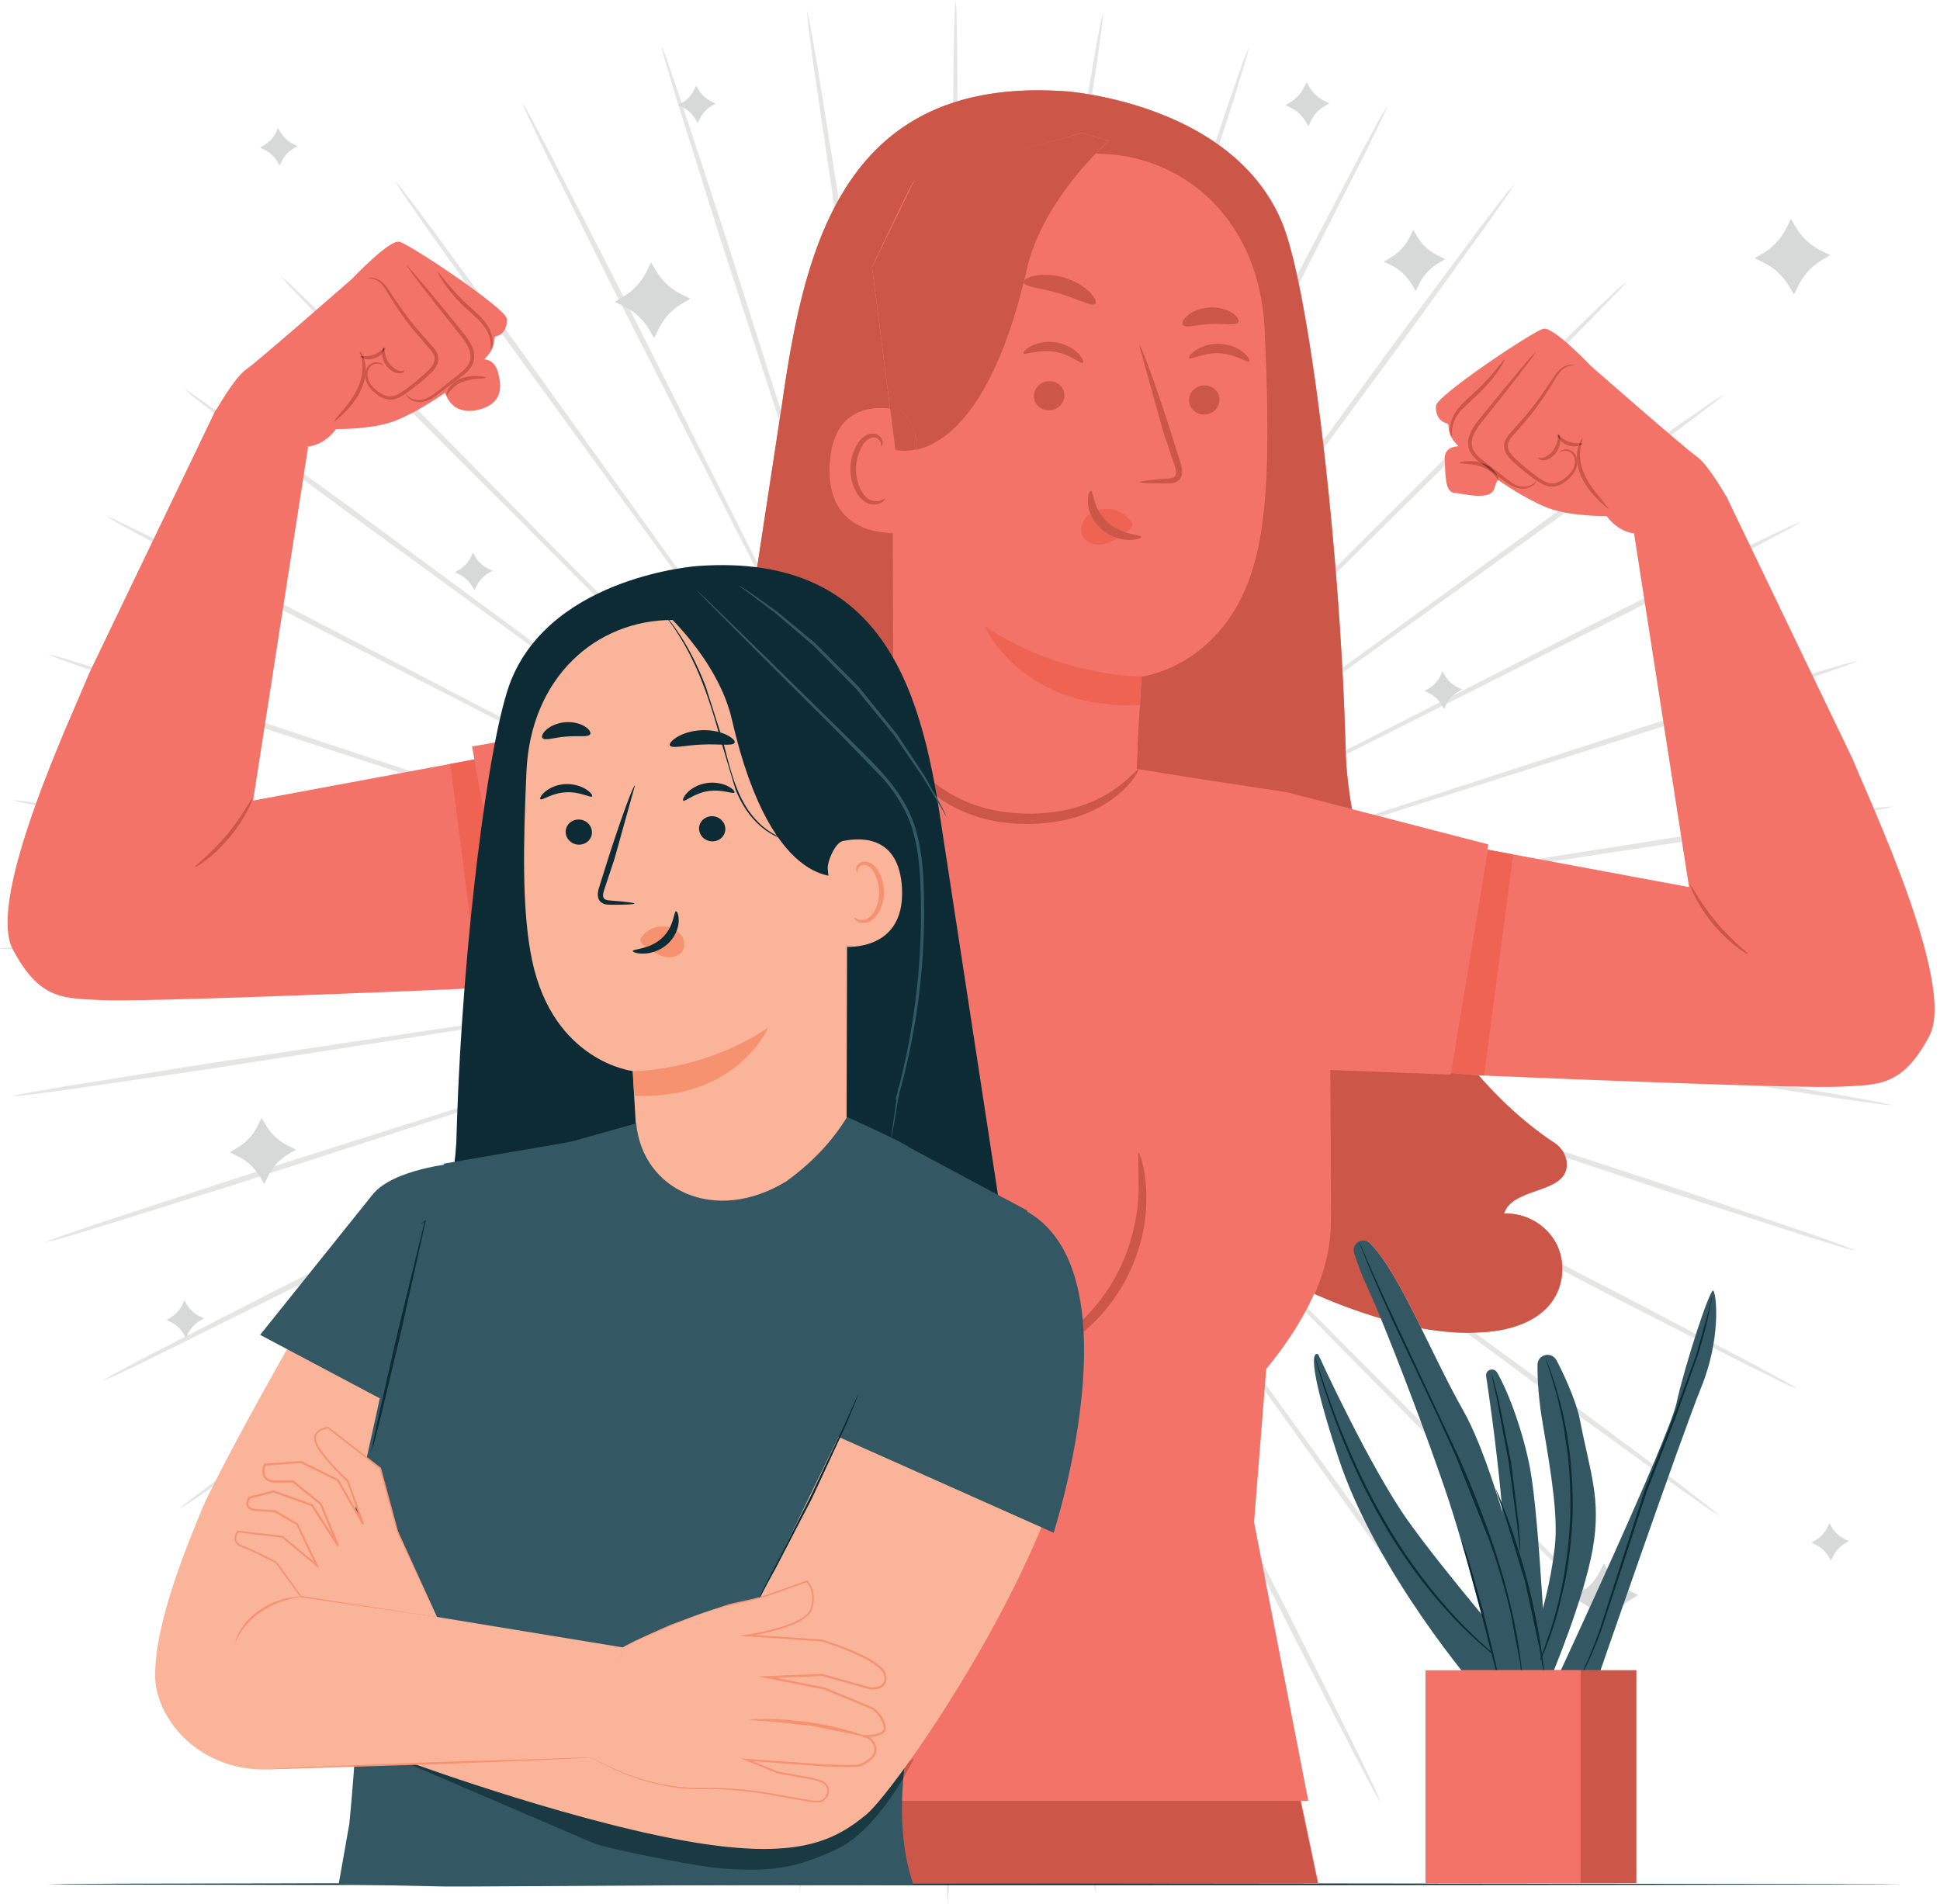 <svg xmlns="http://www.w3.org/2000/svg" width="163" height="160" fill="none" xmlns:v="https://vecta.io/nano"><style><![CDATA[.B{fill:#cc5749}.C{fill:#f37368}.D{fill:#0c2b34}.E{fill:#893730}.F{fill:#335863}.G{fill:#fab499}.H{fill:#f69270}.I{fill:#ef6352}]]></style><g fill="#e5e5e4"><path d="M102.758 80.245l-40.459-.389-12.261-.059-3.334.007-.867.012-.295.016s.1.012.295.019l.867.021 3.333.042 12.261.066 40.461.026 40.445.096 12.26.142 3.334.087 1.162.088s-.401.054-1.163.076l-3.335.053-12.261.016-40.443-.319z"/><path d="M102.476 83.812l-39.907-6.675-12.103-1.963-3.294-.509-.858-.122-.295-.029s.097.028.289.066l.853.155 3.286.561 12.102 1.972 39.966 6.31 39.939 6.376 12.089 2.046 3.28.605 1.134.269s-.405-.008-1.161-.104l-3.302-.465-12.115-1.888-39.902-6.603z"/><path d="M101.578 87.262L63.221 74.383l-11.643-3.844-3.174-1.021-.828-.256-.286-.075s.091.043.275.111l.818.288 3.157 1.071 11.64 3.853 38.475 12.523 38.437 12.585 11.616 3.926 3.143 1.115 1.077.444s-.398-.07-1.13-.285l-3.188-.979-11.667-3.771-38.364-12.806z"/><path d="M100.205 90.57L64.35 71.82l-10.893-5.629-2.973-1.508-.778-.383-.271-.12s.083.057.254.152l.762.413 2.949 1.554 10.889 5.637 36.023 18.424 35.977 18.479 10.854 5.703 2.929 1.594.995.608s-.382-.134-1.071-.461l-2.994-1.469-10.927-5.561-35.871-18.682z"/><path d="M98.316 93.572L65.834 69.447l-9.879-7.262-2.7-1.955-.708-.5-.249-.16s.074.069.227.19l.689.527 2.67 1.996 9.874 7.269L98.458 93.38l32.646 23.874 9.828 7.331 2.645 2.032.887.756s-.357-.192-.986-.622l-2.727-1.919-9.924-7.201-32.511-24.059z"/><path d="M95.965 96.302L67.629 67.419 59 58.708l-2.364-2.351-.622-.605-.221-.197s.062.08.195.222l.598.628 2.327 2.387 8.624 8.716 28.596 28.624 28.535 28.662 8.569 8.77 2.296 2.418.759.885s-.321-.245-.877-.768l-2.395-2.32-8.683-8.657-28.373-28.822z"/><path d="M93.192 98.597L69.694 65.658l-7.169-9.947-1.969-2.69-.52-.694-.187-.229s.049.088.158.25l.493.713 1.928 2.72 7.163 9.952 23.796 32.724 23.73 32.751 7.101 9.995 1.892 2.747.612.992s-.281-.292-.747-.895l-2.006-2.664-7.23-9.902-23.545-32.885z"/><path d="M90.121 100.417L72.064 64.208l-5.527-10.945-1.525-2.965-.405-.767a1.78 1.78 0 0 0-.15-.255c-.005.003.034.095.117.272l.375.782 1.478 2.988 5.518 10.949 18.389 36.041 18.319 36.059 5.45 10.983 1.438 3.009.45 1.075s-.232-.332-.598-1.001l-1.565-2.944-5.594-10.911-18.113-36.162z"/><path d="M86.843 101.751L74.707 63.153l-3.736-11.679-1.04-3.168-.28-.82-.108-.276s.019.099.072.287l.248.831.989 3.183 3.727 11.681 12.49 38.485 12.418 38.492 3.654 11.704.947 3.197.274 1.133s-.176-.364-.433-1.082l-1.083-3.154-3.808-11.655-12.197-38.562z"/><path d="M83.371 102.562L77.46 62.535l-1.851-12.121-.528-3.292-.147-.854-.063-.289s.003.101.027.295l.114.859.476 3.3 1.843 12.122 6.278 39.972 6.206 39.966 1.767 12.133.432 3.307.093 1.161s-.117-.387-.257-1.136l-.572-3.286-1.926-12.109-5.979-40z"/><path d="M79.778 102.798l.364-40.46.052-12.261-.01-3.334-.012-.867-.016-.296s-.012.1-.019.295l-.02.867-.04 3.334-.059 12.261-.001 40.461-.071 40.445-.135 12.26-.085 3.334L79.64 160s-.055-.4-.077-1.163l-.054-3.334-.024-12.261.294-40.444z"/><path d="M76.194 102.482l6.65-39.911 1.955-12.105.507-3.295.122-.858.029-.295s-.028.097-.065.289l-.155.853-.558 3.287-1.965 12.103-6.284 39.971-6.351 39.943-2.039 12.09-.602 3.28-.268 1.134s.007-.404.103-1.161l.463-3.302 1.88-12.116 6.578-39.906z"/><path d="M72.731 101.63l12.854-38.366 3.837-11.645 1.019-3.174.255-.829.075-.286s-.043.091-.11.275l-.288.818-1.069 3.157-3.846 11.643-12.499 38.483-12.56 38.444-3.918 11.619-1.112 3.144-.444 1.077s.071-.398.284-1.13l.977-3.189 3.764-11.669 12.782-38.371z"/><path d="M69.459 100.221l18.728-35.866 5.622-10.897 1.507-2.974.383-.778.119-.271s-.057.083-.151.254l-.413.763-1.552 2.95-5.63 10.892L69.67 100.33l-18.456 35.988-5.697 10.857-1.593 2.931-.607.995s.133-.382.46-1.071l1.467-2.995 5.555-10.931 18.659-35.883z"/><path d="M66.439 98.297L90.544 65.8l7.257-9.884 1.953-2.702.499-.709.161-.249s-.07.073-.19.227l-.527.689-1.995 2.671-7.263 9.879-23.808 32.716L42.778 131.1l-7.324 9.834-2.031 2.645-.755.887s.191-.356.621-.986l1.917-2.728 7.195-9.928 24.038-32.527z"/><path d="M63.751 95.95l28.865-28.353 8.705-8.634 2.35-2.365.604-.622.197-.221s-.08.062-.223.195l-.627.598-2.386 2.329-8.711 8.629L63.919 96.12l-28.644 28.553-8.764 8.575-2.417 2.297-.884.759s.244-.322.767-.877l2.319-2.397 8.652-8.688L63.751 95.95z"/><path d="M61.427 93.221l32.925-23.518 9.942-7.176 2.689-1.971.694-.52.228-.188s-.088.049-.249.158l-.713.494-2.719 1.929-9.948 7.168-32.709 23.817-32.737 23.751-9.991 7.107-2.745 1.893-.992.612s.292-.28.895-.747l2.663-2.007 9.898-7.237 32.87-23.565z"/><path d="M59.586 90.154l36.197-18.081 10.942-5.533 2.964-1.526.766-.406.255-.15s-.095.034-.272.117l-.781.376-2.988 1.48-10.945 5.525-36.03 18.411-36.047 18.341-10.98 5.457-3.008 1.44-1.075.45s.332-.232 1-.598l2.944-1.567 10.907-5.601 36.151-18.135z"/><path d="M58.257 86.837l38.591-12.16 11.676-3.743 3.167-1.042.82-.281.276-.108s-.099.019-.287.072l-.831.248-3.183.991-11.679 3.734L58.33 87.064 19.846 99.507l-11.702 3.662-3.197.948-1.132.275s.364-.177 1.082-.434l3.153-1.084 11.653-3.815 38.554-12.222z"/><path d="M57.48 83.367l40.023-5.937 12.12-1.859 3.291-.53.855-.148a1.84 1.84 0 0 0 .289-.063c-.001-.006-.101.003-.295.026l-.86.115-3.299.478-12.121 1.85-39.967 6.303-39.962 6.231-12.132 1.775-3.306.434-1.162.093s.387-.117 1.137-.258l3.285-.574 12.108-1.934 39.997-6.004z"/><path d="M57.202 79.791l40.46.339 12.261.044 3.334-.012.867-.013.295-.017s-.1-.012-.295-.019l-.867-.02-3.333-.038-12.262-.051-40.461.024c-15.792.022-30.093.018-40.445-.046l-12.26-.127-3.334-.083C.4 79.745 0 79.716 0 79.687s.4-.055 1.163-.077l3.334-.057 12.261-.032 40.444.269z"/><path d="M57.525 76.237l39.915 6.625 12.106 1.947 3.295.505.859.122.294.029s-.097-.028-.289-.065l-.853-.155-3.287-.556-12.104-1.957-39.975-6.259-39.947-6.326-12.092-2.031-3.28-.601-1.134-.267s.404.007 1.161.102l3.303.461 12.117 1.873 39.911 6.553z"/><path d="M58.345 72.736l38.374 12.83 11.648 3.829 3.175 1.017.828.255.287.075s-.091-.043-.275-.11l-.818-.287-3.158-1.068-11.645-3.839L58.27 72.964 19.817 60.429 8.197 56.518l-3.144-1.11-1.078-.444s.398.07 1.13.284l3.189.974 11.672 3.757 38.38 12.757z"/><path d="M59.799 69.466l35.878 18.705 10.9 5.615 2.975 1.505.778.382.271.119a1.83 1.83 0 0 0-.254-.151l-.763-.412-2.951-1.551-10.896-5.623L59.69 69.677 23.689 51.244l-10.861-5.69-2.931-1.59-.996-.606s.382.133 1.071.459l2.995 1.465 10.934 5.548 35.896 18.636z"/><path d="M61.689 66.45l32.513 24.084 9.888 7.25 2.703 1.951.709.499.249.16s-.074-.068-.227-.189l-.69-.526-2.672-1.993-9.883-7.257-32.73-23.787-32.677-23.833-9.838-7.318-2.646-2.029-.888-.755s.356.191.986.621l2.73 1.916 9.933 7.189L61.689 66.45z"/><path d="M63.986 63.725l28.371 28.847 8.64 8.7 2.367 2.349.622.603.222.197s-.062-.08-.196-.223l-.599-.627-2.33-2.384-8.634-8.706-28.632-28.588-28.571-28.626-8.58-8.759-2.299-2.416-.76-.883s.322.244.878.767l2.398 2.317 8.694 8.646 28.41 28.786z"/><path d="M66.731 61.445l23.539 32.91 7.182 9.938 1.973 2.688.521.693.188.228s-.049-.088-.158-.25l-.494-.712-1.931-2.718-7.175-9.943-23.838-32.694-23.771-32.721-7.113-9.987-1.895-2.744-.614-.991s.281.291.748.894l2.009 2.662 7.243 9.893 23.586 32.855z"/><path d="M69.809 59.609l18.104 36.186 5.54 10.939 1.528 2.962.406.766.15.256a1.83 1.83 0 0 0-.117-.272l-.376-.781-1.482-2.987-5.533-10.942-18.433-36.018-18.364-36.035-5.464-10.976-1.443-3.007-.45-1.075s.232.331.599 1l1.568 2.943L51.65 23.47l18.158 36.139z"/><path d="M73.15 58.245l12.185 38.583 3.75 11.673 1.043 3.167.281.82.108.275a1.77 1.77 0 0 0-.073-.286l-.248-.831-.994-3.182-3.742-11.677-12.538-38.47-12.467-38.475-3.669-11.7-.951-3.196-.275-1.132s.177.364.435 1.081l1.086 3.153 3.823 11.65L73.15 58.245z"/><path d="M76.611 57.434l5.963 40.02 1.867 12.118.532 3.292.149.854.063.289s-.003-.101-.027-.295l-.115-.859-.481-3.299-1.858-12.12-6.328-39.963-6.256-39.957-1.783-12.131-.436-3.306-.094-1.162s.117.387.259 1.137l.576 3.285 1.942 12.106 6.029 39.993z"/><path d="M80.226 57.202l-.313 40.46-.036 12.262.014 3.333.013.867.016.296s.012-.1.019-.295l.019-.868.036-3.333.043-12.262-.05-40.461.02-40.445.119-12.261.081-3.334L80.293 0s.055.401.078 1.163l.059 3.334.039 12.261-.243 40.444z"/><path d="M83.744 57.49l-6.599 39.92-1.94 12.107-.503 3.295-.121.859-.029.295s.028-.097.065-.289l.154-.853.554-3.287 1.949-12.106 6.233-39.978 6.299-39.951 2.023-12.093.599-3.28.267-1.134s-.007.404-.102 1.161l-.459 3.303-1.865 12.118-6.527 39.914z"/><path d="M87.197 58.356L74.392 96.739l-3.822 11.65-1.015 3.175-.255.829-.074.287s.043-.091.11-.275l.287-.818 1.066-3.159L74.52 96.78l12.449-38.499L99.48 19.821l3.903-11.623 1.108-3.145.443-1.078s-.07.398-.282 1.131l-.973 3.19-3.749 11.674-12.732 38.388z"/><path d="M90.513 59.775l-18.682 35.89-5.608 10.904-1.503 2.976-.382.779a1.78 1.78 0 0 0-.119.271 1.89 1.89 0 0 0 .151-.255l.412-.763 1.549-2.952 5.616-10.9 18.355-36.058 18.409-36.012 5.683-10.865 1.589-2.932.605-.996s-.133.382-.458 1.072l-1.464 2.996-5.541 10.938-18.612 35.907z"/><path d="M93.525 61.671L69.461 94.199l-7.243 9.893-1.95 2.704-.499.709-.16.249s.069-.073.189-.227l.526-.69 1.991-2.673 7.251-9.889L93.332 61.53l23.813-32.691 7.311-9.842 2.028-2.648.753-.889s-.19.357-.62.987l-1.913 2.731-7.182 9.938-23.997 32.556z"/><path d="M96.226 64.011l-28.829 28.39-8.695 8.646-2.346 2.368-.603.623-.197.221s.08-.062.222-.195l.627-.6 2.383-2.332 8.7-8.64 28.57-28.65 28.608-28.589 8.753-8.586 2.414-2.301.883-.76s-.243.322-.766.878l-2.315 2.4-8.641 8.699-28.768 28.428z"/><path d="M98.573 66.76L65.679 90.32l-9.934 7.188-2.686 1.974-.693.521-.228.188s.088-.049.25-.159l.712-.494 2.716-1.933 9.938-7.181 32.679-23.859 32.707-23.792 9.982-7.12 2.743-1.896.991-.614s-.292.28-.894.748l-2.66 2.011-9.889 7.249-32.84 23.607z"/><path d="M100.368 69.802L64.194 87.928l-10.935 5.548-2.962 1.53-.766.407-.255.15s.095-.034.272-.117l.781-.377 2.985-1.484 10.939-5.54 36.007-18.457 36.023-18.388 10.973-5.471 3.006-1.444 1.074-.451s-.331.232-.999.6l-2.942 1.57-10.9 5.615-36.127 18.182z"/><path d="M101.718 73.145l-38.575 12.21-11.671 3.758-3.166 1.046-.82.281-.275.108s.099-.019.287-.073l.83-.249 3.182-.995 11.674-3.749 38.461-12.563 38.467-12.492 11.697-3.677 3.196-.953 1.132-.276s-.364.177-1.081.435l-3.152 1.088-11.648 3.83-38.538 12.271z"/><path d="M102.585 76.608l-40.016 5.988-12.117 1.874-3.291.534-.854.149-.289.063s.101-.003.295-.027l.859-.116 3.299-.483 12.119-1.866 39.96-6.354 39.953-6.282 12.13-1.79 3.306-.439 1.162-.095s-.388.118-1.137.26l-3.284.578-12.105 1.949-39.989 6.055z"/></g><path d="M118.741 19.313l.359.597a4.1 4.1 0 0 0 1.691 1.558l.625.309-.597.359a4.1 4.1 0 0 0-1.558 1.692l-.309.625-.359-.597a4.09 4.09 0 0 0-1.692-1.558l-.624-.309.597-.359a4.1 4.1 0 0 0 1.558-1.692l.309-.625zm-.719 70.06l.221.365c.246.41.605.741 1.034.953l.383.189-.366.22a2.5 2.5 0 0 0-.953 1.035l-.189.382-.219-.365a2.51 2.51 0 0 0-1.035-.953l-.383-.189.365-.22a2.5 2.5 0 0 0 .953-1.035l.189-.382zM153.708 128l.22.365c.247.41.606.741 1.035.953l.382.189-.365.22c-.41.247-.741.606-.953 1.035l-.189.382-.22-.365a2.5 2.5 0 0 0-1.035-.953l-.382-.189.365-.22c.41-.247.741-.606.953-1.035l.189-.382zM15.496 109.283l.22.365a2.5 2.5 0 0 0 1.035.953l.382.189-.365.22c-.41.247-.741.606-.953 1.035l-.189.382-.22-.366a2.51 2.51 0 0 0-1.035-.953l-.382-.189.365-.219c.41-.247.741-.606.953-1.035l.189-.382zM58.493 7.193l.22.365a2.5 2.5 0 0 0 1.035.953l.382.189-.365.22a2.5 2.5 0 0 0-.953 1.034l-.189.382-.22-.365c-.247-.41-.606-.741-1.035-.953l-.382-.189.365-.22c.41-.247.741-.606.953-1.035l.189-.382zm-35.129 3.576l.22.366c.247.41.606.741 1.035.953l.382.189-.366.22a2.5 2.5 0 0 0-.953 1.035l-.189.382-.22-.366c-.247-.41-.606-.741-1.035-.953l-.382-.189.365-.22c.41-.247.741-.606.953-1.035l.189-.382zm16.372 35.686l.22.365c.247.41.606.741 1.035.953l.382.189-.365.22a2.5 2.5 0 0 0-.953 1.035l-.189.382-.22-.366a2.51 2.51 0 0 0-1.035-.953l-.382-.189.365-.22a2.5 2.5 0 0 0 .953-1.035l.189-.382zm81.466 9.975l.219.365a2.5 2.5 0 0 0 1.036.953l.382.189-.366.22a2.51 2.51 0 0 0-.953 1.035l-.189.382-.22-.365c-.246-.41-.605-.741-1.034-.953l-.383-.189.366-.22a2.51 2.51 0 0 0 .953-1.035l.189-.382zm-3.18 72.444l.221.366c.246.41.605.741 1.034.953l.383.189-.366.219a2.51 2.51 0 0 0-.953 1.035l-.189.383-.219-.366a2.51 2.51 0 0 0-1.035-.953l-.383-.189.365-.22c.411-.246.741-.606.953-1.034l.189-.383zM54.702 22.055l.443.737a5.05 5.05 0 0 0 2.087 1.922l.771.382-.737.443c-.828.498-1.495 1.223-1.922 2.087l-.382.771-.443-.737a5.05 5.05 0 0 0-2.087-1.922l-.771-.381.737-.444c.827-.498 1.495-1.222 1.922-2.087l.382-.771zm95.771-3.656l.444.737c.497.827 1.221 1.495 2.087 1.922l.771.381-.737.444a5.04 5.04 0 0 0-1.922 2.087l-.382.771-.443-.737a5.04 5.04 0 0 0-2.088-1.922l-.771-.382.738-.444a5.04 5.04 0 0 0 1.921-2.087l.382-.771zM109.776 6.915l.258.428c.289.48.709.868 1.212 1.116l.447.221-.427.258a2.92 2.92 0 0 0-1.116 1.212l-.222.448-.257-.428a2.93 2.93 0 0 0-1.212-1.116l-.448-.222.428-.257a2.93 2.93 0 0 0 1.116-1.212l.221-.448zm-87.8 87.028l.388.645a4.42 4.42 0 0 0 1.828 1.683l.675.334-.645.388a4.42 4.42 0 0 0-1.683 1.828l-.334.675-.388-.645a4.42 4.42 0 0 0-1.828-1.683l-.675-.334.645-.388a4.42 4.42 0 0 0 1.683-1.828l.334-.675zm112.78 37.435l.388.645c.436.724 1.07 1.309 1.828 1.683l.675.334-.645.388a4.42 4.42 0 0 0-1.684 1.828l-.334.675-.388-.645c-.435-.724-1.07-1.308-1.828-1.683l-.675-.334.645-.388c.725-.436 1.309-1.071 1.684-1.828l.334-.675z" fill="#d7d9d9"/><path d="M159.865 158.331c0 .049-34.9.089-77.942.089-43.056 0-77.949-.04-77.949-.089s34.893-.09 77.949-.09l77.942.09z" class="D"/><path d="M107.719 143.793l-.411-.621-49.902-1.701-6.381 16.836 59.734-.071-3.04-14.443z" class="C"/><path d="M76.68 158.272c-.78-2.279-.98-4.756-.93-6.945h33.506l1.453 6.905-34.029.04z" class="B"/><path d="M131.644 97.793c-.022-.732-.464-1.38-1.075-1.784-9.55-6.321-16.747-20.33-17.473-32.19l-.063-2.051v-.009c-.552-16.957-3.05-37.524-5.291-43.006C103.601 8.628 89.577 7.677 89.577 7.677c-18.617-1.332-21.941 12.973-23.82 26.002l-5.671 37.047 3.422 1.324c4.031 11.945 13.109 21.606 24.907 26.049 3.432 1.293 6.337 1.811 7.701.7 5.42 5.494 12.205 9.646 19.59 11.893 3.007.915 6.158 1.526 9.288 1.233 2.031-.19 4.174-.861 5.385-2.503a4.78 4.78 0 0 0 .354-4.986 4.78 4.78 0 0 0-4.357-2.449c.705-2.288 5.347-1.615 5.268-4.193z" class="C"/><path d="M123.366 111.998c-1.309 0-2.617-.14-3.912-.376-1.493-3.014-2.952-5.791-4.332-7.162-.162-.161-.355-.232-.543-.232-.491 0-.953.478-.777 1.05.246.803.619 1.84 1.171 3.011l1.081 2.51-.361-.108c-1.786-.543-3.536-1.198-5.241-1.956 1.623-3.686 1.294-5.98 1.383-6.602l-.064-12.22 10.108.392.023-.136 2.339.208c1.938 2.219 4.061 4.14 6.316 5.632.61.404 1.052 1.052 1.075 1.784v.067c-.003 2.499-4.57 1.857-5.269 4.125l.227-.006a4.79 4.79 0 0 1 4.13 2.455c.362.671.54 1.431.54 2.193l-.002.133c-.026.95-.327 1.894-.891 2.66-1.212 1.642-3.355 2.313-5.386 2.503l-1.615.074zm-9.776-43.986l-5.493-1.421c-.326.003-6.716-1.019-6.716-1.019l-5.741-.906-.131-.02.103-2.708.162-2.668.001-.024.127-2.228.008-.146v-.01s7.709-.886 9.793-10.782c1.037-4.921.841-11.691.55-18.355-.403-9.214-6.79-14.783-14.194-14.783h-.018l-.019-.019c.674-.699 1.123-1.091 1.123-1.091l-2.237-.673-14.137 4.092c-.234.176-3.508 7.191-3.508 7.191l1.521 11.913c-.248-.029-.51-.046-.778-.046-1.874 0-4.053.853-4.272 4.712-.281 4.944 3.296 5.756 5.276 5.756h.029l.044 16.538v.124l-.147-.021c-.117-.201-.189-.311-.226-.311-.035.01-.036.106 0 .279-3.152-.452-9.049-1.254-12.956-1.509l3.99-26.197C67.542 21.217 70.659 7.59 87.215 7.59c.754 0 1.539.028 2.35.087 0 0 14.024.951 18.164 11.077 2.241 5.482 4.739 26.048 5.291 43.006v.009l.063 2.051a36.81 36.81 0 0 0 .507 4.193z" class="B"/><path d="M92.017 12.913l-1.165-1.11-12.587 5.073c-1.821.101-3.262 1.578-3.318 3.401l.111 41.01c-.016 2.781.541 5.189 2.22 7.406l1.768 2.334c4.031 5.321 12.322 4.883 15.512-.98.223-.41.378-.769.445-1.061.068-.365.167-.606.187-.917.375-3.3.396-6.16.396-6.16l.299-5.075s7.709-.886 9.794-10.782c1.036-4.921.84-11.691.549-18.355-.403-9.222-6.8-14.793-14.212-14.783z" class="C"/><path d="M88.125 34.479c-.703 0-1.266-.544-1.255-1.22s.591-1.227 1.297-1.229h.005c.705 0 1.267.545 1.257 1.22s-.591 1.226-1.299 1.229h-.005zm13.035.357c-.703 0-1.265-.544-1.256-1.219s.592-1.227 1.297-1.23h.006c.704 0 1.267.545 1.257 1.22s-.592 1.226-1.298 1.229h-.006zm3.73-4.449c-.279 0-1.163-.634-2.411-.694l-.248-.008c-.546 0-1.031.109-1.414.217s-.668.217-.81.217c-.042 0-.071-.009-.088-.03-.07-.078.107-.372.562-.67.416-.275 1.092-.529 1.87-.529l.191.005c.858.048 1.563.4 1.962.744.406.346.535.655.453.726-.016.015-.038.022-.067.022zm-13.953.113c-.261 0-1.083-.748-2.343-.939-.24-.04-.472-.055-.693-.055-.418 0-.793.057-1.098.114l-.675.114c-.062 0-.103-.012-.122-.04-.061-.085.143-.359.629-.608a3.42 3.42 0 0 1 1.543-.354c.181 0 .369.014.56.044.848.136 1.513.558 1.875.941.368.386.465.707.377.768-.014.011-.031.015-.052.015zm6.842 10.122c-1.251 0-2.014-.037-2.015-.111s.86-.184 2.256-.291c.353-.019.689-.072.761-.309.096-.25-.032-.636-.182-1.054l-.905-2.729-1.984-7.118c.175 0 1.31 3.089 2.552 6.942l.86 2.742c.113.406.319.871.113 1.389-.108.258-.375.435-.604.485-.229.058-.426.051-.601.053l-.252.001z" class="B"/><path d="M95.771 59.265l.001-.024-.001.024zm.129-2.252l.008-.146-.008.146z" fill="#9f4339"/><path d="M94.905 59.275c-9.331 0-12.168-6.66-12.168-6.66 6.174 4.145 12.609 4.233 13.144 4.233h.036v.01l-.008.146-.127 2.228-.001.024c-.298.013-.59.019-.875.019z" class="I"/><path d="M94.995 43.796c-.462-.679-1.312-1.082-2.177-1.033-.6.035-1.219.292-1.606.761s-.498 1.155-.191 1.635c.345.541 1.115.7 1.781.547s1.253-.558 1.812-.962c.154-.112.312-.229.413-.388s.131-.371.024-.512l-.056-.048z" class="C"/><path d="M92.313 45.762c-.522 0-1.03-.191-1.293-.602-.121-.19-.177-.411-.177-.639 0-.349.134-.713.368-.996.11-.133.237-.248.378-.346a3.37 3.37 0 0 0 .854 1.245 3.71 3.71 0 0 0 1.45.811c-.343.209-.704.383-1.091.473-.16.037-.325.056-.489.056zm2.283-1.005c-.496-.158-1.067-.416-1.573-.883a3.63 3.63 0 0 1-.771-1.012c.185-.055.376-.088.566-.099l.143-.004c.815 0 1.597.395 2.034 1.037l.057.048a.35.35 0 0 1 .068.216.57.57 0 0 1-.091.296c-.101.159-.259.276-.413.388l-.018.013z" class="I"/><path d="M91.835 25.591c-.468 0-1.52-.549-2.828-.924-1.557-.481-2.943-.551-3.01-.944-.001-.011-.002-.023 0-.034l.012-.048c.067-.169.398-.359.936-.47.248-.052.54-.082.861-.082a5.68 5.68 0 0 1 1.6.236c.936.279 1.695.767 2.144 1.217s.615.838.492.98c-.044.048-.114.07-.207.07zm7.961 1.838c-.192 0-.334-.034-.41-.128-.11-.151.017-.475.415-.804.391-.327 1.066-.623 1.85-.661l.169-.004c.715 0 1.346.216 1.737.484.427.289.585.6.49.76-.092.142-.325.177-.649.177-.161 0-.345-.009-.546-.017l-.648-.017-.485.015c-.792.025-1.488.196-1.923.196z" class="B"/><g class="C"><path d="M75.241 37.815s7.051 2.194 11.04-15.207c1.365-5.95 6.88-10.769 6.88-10.769l-2.237-.673-14.137 4.092c-.234.176-3.508 7.191-3.508 7.191l1.962 15.365z"/><path d="M76.947 37.145c.035-.743-.735-2.537-1.464-2.689-1.944-.403-5.483-.423-5.765 4.551-.386 6.799 6.52 5.783 6.543 5.589l.686-7.451z"/></g><g class="B"><path d="M73.449 42.402c-.135 0-.282-.02-.435-.07-.967-.34-1.596-1.662-1.561-3.034.02-.696.218-1.349.518-1.872.271-.522.77-.977 1.297-.984l.052-.001a.88.88 0 0 1 .593.212.76.76 0 0 1 .244.441c.036.265-.079.391-.109.391-.04-.015.011-.149-.07-.344a.6.6 0 0 0-.56-.375.71.71 0 0 0-.12.011c-.365.044-.707.373-.942.858a3.92 3.92 0 0 0-.428 1.677c-.036 1.227.504 2.402 1.207 2.706a1.2 1.2 0 0 0 .487.103c.158 0 .296-.031.399-.071.184-.072.279-.16.318-.16.034.017-.011.167-.231.323a1.18 1.18 0 0 1-.658.188zm3.493-4.597l.036-.638c.035-.743-.735-2.537-1.464-2.688l-.715-.116-1.521-11.913 3.508-7.191c.234-.175 14.137-4.092 14.137-4.092l2.237.673s-5.516 4.818-6.88 10.769l-.25 1.048-.012.048c-2.764 11.126-6.81 13.626-9.077 14.101z"/><path d="M76.006 37.876c-.489 0-.775-.089-.775-.089l-.441-3.452.715.115c.728.151 1.499 1.946 1.464 2.688l-.036.638c-.357.075-.669.099-.926.099z"/></g><path d="M91.664 41.25c.224-.002.152 1.492 1.378 2.617s2.825 1.04 2.826 1.249c.016.095-.369.273-1.042.257a3.73 3.73 0 0 1-2.363-.958c-.748-.69-1.04-1.574-1.06-2.19-.025-.627.16-.989.261-.976z" class="C"/><path d="M94.908 45.374c-.027 0-.054 0-.082-.001-.267-.005-.582-.049-.913-.147a3.71 3.71 0 0 1-1.45-.811 3.37 3.37 0 0 1-.854-1.245c-.134-.341-.198-.67-.207-.945l-.002-.112c-.001-.547.162-.864.258-.864h.006c.224 0 .153 1.493 1.378 2.617s2.825 1.04 2.826 1.249c.002.098-.35.258-.96.258z" class="B"/><g class="C"><path d="M145.04 41.686l10.633 22.127c1.336 3.326 8.72 18.909 6.437 23.232s-4.311 4.098-7.493 4.271-23.881-.679-29.247-.902c-6.829-.285-14.339-2.223-14.339-2.223l3.522-18.733 27.362 5.089-4.623-29.729 7.748-3.133z"/><path d="M145.111 41.834s-1.578-2.799-2.554-3.471-8.908-7.626-8.908-7.626-3.111-3.294-3.965-3.112-8.969 5.613-9.03 6.467.366 1.342.854 1.464-.244.671 1.037 1.952c0 0-1.22-.061-1.159 1.098s0 2.746.793 2.807 3.295.793 3.417-.549l.244-.549s2.135 1.525 4.088 2.318 5.063.732 5.063.732.855 1.281 2.319 1.464 7.801-2.996 7.801-2.996z"/></g><g class="B"><path d="M135.143 42.742c-.056 0-.346-.233-.764-.638-.436-.431-1.034-1.069-1.462-1.937a4.24 4.24 0 0 1-.404-1.389l-.012-.126a3.15 3.15 0 0 1 .051-.896l.077-.294a.99.99 0 0 0 .213-.079c-.028.118-.053.254-.069.407-.072.585.03 1.424.428 2.239s.95 1.458 1.341 1.923l.609.788zm-2.268-5.492c-.04-.004-.096-.004-.164-.005.116-.271.238-.407.264-.407.034.017-.032.159-.1.412zm-3.234 1.437a.53.53 0 0 1-.337-.105c-.072-.065-.081-.12-.066-.132.033-.004.061.007.1.017a.59.59 0 0 0 .152.022.59.59 0 0 0 .161-.024c.239-.06.571-.268.815-.582a2.09 2.09 0 0 0 .404-.945l.022-.205a1.07 1.07 0 0 0 .086.137c.032.044.071.089.115.135a1.78 1.78 0 0 1-.379 1.071c-.298.378-.701.592-1.033.609l-.04.001zm1.394-2.056l-.126-.097c.006-.031.015-.049.028-.053.026-.001.065.051.098.149z"/><path d="M130.407 40.894c-.305 0-.603-.102-.868-.244l-.38-.232c.007-.024.007-.038.004-.038h0c-.009-.001-.017.007-.028.022-.382-.251-.744-.536-1.122-.835l-.745-.643c-.244-.224-.505-.463-.696-.781-.199-.308-.273-.748-.118-1.098.142-.348.385-.599.602-.833l1.209-1.378c.744-.902 1.356-1.761 1.844-2.5l.68-.998c.228-.283.489-.481.726-.582a1.3 1.3 0 0 1 .512-.115c.176 0 .273.048.265.053 0 .008-.017.008-.048.008h-.029c-.114 0-.347.007-.646.164-.212.112-.438.303-.641.581s-.395.629-.631 1.009a25.46 25.46 0 0 1-1.806 2.564l-1.209 1.405c-.215.233-.43.468-.536.737-.112.267-.066.559.096.823s.396.49.637.712l.729.635c.49.395.984.785 1.468 1.066.244.135.499.222.748.223h.006c.247 0 .487-.083.7-.199.428-.245.791-.582 1.002-.939s.241-.762.126-1.067c-.109-.313-.365-.484-.593-.524a.99.99 0 0 0-.172-.016c-.167 0-.289.048-.373.096s-.128.096-.14.096c-.01-.006.019-.076.128-.161.09-.072.252-.143.462-.143a.96.96 0 0 1 .115.007c.261.023.593.218.737.58.041.095.071.2.086.311l.012.126a1.52 1.52 0 0 1-.194.805c-.231.415-.598.773-1.068 1.058-.238.137-.521.244-.832.248h-.019z"/></g><path d="M132.49 38.752v-.126.126z" class="E"/><path d="M132.276 37.509c-.176 0-.375-.029-.575-.102a1.68 1.68 0 0 1-.618-.394l-.001-.056a1.21 1.21 0 0 0-.057-.318c.162.133.42.347.783.473.35.133.677.138.887.14-.028.065-.056.137-.081.217-.105.027-.216.041-.338.041zm.55-.12l.033-.133c.042.005.067.013.073.03s-.029.062-.106.103zm-1.944-.649c-.063-.119-.073-.203-.048-.217.027-.003.045.004.066.018-.008.043-.011.111-.018.199z" class="B"/><path d="M132.649 37.453l.082-.217.164.005-.033.133a.97.97 0 0 1-.213.079zm-1.547-.461a1.12 1.12 0 0 1-.114-.135 1.16 1.16 0 0 1-.087-.137l.018-.199c.032.02.074.054.125.097.026.078.049.185.057.318l.001.056z" class="E"/><path d="M127.928 41.063c-.015 0-.03 0-.046 0-.327-.009-.68-.132-1.023-.33-.362-.223-.729-.495-1.117-.793-.022-.045-.048-.093-.079-.142-.191-.319-.593-.682-1.13-.875l-.195-.062c-.303-.24-.611-.517-.819-.914-.3-.556-.164-1.258.13-1.782.289-.542.679-.978 1.021-1.407l1.007-1.237 1.72-2.083 1.18-1.388.464-.483c.019.014-.113.213-.368.56l-1.103 1.45-1.667 2.126-.993 1.248c-.342.436-.719.865-.983 1.362-.268.489-.369 1.048-.132 1.497.227.451.664.769 1.058 1.084l2.12 1.649c.315.198.633.322.919.345l.131.006c.234 0 .438-.052.594-.126.295-.139.412-.324.462-.389l.024.016c-.023.085-.122.299-.429.482a1.49 1.49 0 0 1-.746.188z" class="B"/><path d="M129.177 40.414l-.025-.016c.012-.015.02-.023.025-.023l.004.001c.003 0 .002.014-.004.038z" class="E"/><path d="M121.996 36.684c-.036 0-.274-.465-.081-1.208.095-.372.306-.792.624-1.182s.722-.757 1.139-1.13c1.646-1.452 2.637-2.963 2.745-2.963.039.023-.166.435-.594 1.043s-1.092 1.4-1.941 2.154l-1.126 1.081c-.311.356-.519.726-.634 1.061-.236.676-.076 1.134-.13 1.142z" class="B"/><path d="M125.841 40.39c-.008 0-.017-.005-.027-.015l.018-.04.03.021c-.003.02-.009.032-.016.033z" fill="#a8abab"/><path d="M125.872 40.355c-.053-.05-.141-.22-.318-.422-.214-.251-.583-.539-1.058-.71-.965-.325-1.862-.217-1.861-.328-.003-.041.209-.105.567-.136l.311-.013c.263 0 .572.028.895.119l.337.262 1.067.818c.091.186.114.33.107.392l-.029-.021-.018.04z" class="B"/><path d="M125.788 39.945l-1.068-.818-.336-.262.195.062c.537.192.939.556 1.13.875.031.05.057.097.079.142z" class="E"/><path d="M146.858 80.179c-.065 0-.427-.208-.942-.602-.553-.421-1.269-1.071-1.952-1.886s-1.193-1.637-1.51-2.255-.457-1.027-.421-1.043c.109-.001.846 1.523 2.173 3.096 1.332 1.607 2.72 2.609 2.662 2.687z" class="B"/><path d="M124.702 90.396h0 0zm2.444-18.59l-2.12-.394h0l2.12.395" fill="#c3c5c5"/><path d="M124.696 90.395h0l-2.776-.235 3.1-18.749 2.12.394-2.444 18.59z" class="I"/><g class="C"><path d="M18.14 34.414L7.508 56.541c-1.337 3.327-8.72 18.909-6.437 23.232s4.311 4.098 7.493 4.272 23.881-.679 29.247-.903c6.83-.284 14.339-2.223 14.339-2.223l-3.522-18.733-27.363 5.089 4.624-29.729-7.748-3.133z"/><path d="M18.121 34.522s1.578-2.799 2.554-3.47 8.908-7.627 8.908-7.627 3.111-3.294 3.966-3.111 8.969 5.613 9.03 6.467-.366 1.342-.854 1.464.244.671-1.037 1.953c0 0 .86-.023 1.159 1.098.287 1.075.342 2.167-.793 2.807-.861.485-2.919.973-3.638-1.047l-.023-.051s-2.135 1.525-4.088 2.318-5.064.732-5.064.732-.854 1.281-2.319 1.464-7.801-2.997-7.801-2.997z"/></g><g class="B"><path d="M28.066 35.43c-.04-.034.205-.327.602-.79.391-.464.94-1.106 1.341-1.923s.5-1.654.428-2.238a3.56 3.56 0 0 0-.069-.407.96.96 0 0 0 .212.079 2.88 2.88 0 0 1 .077.294 3.14 3.14 0 0 1 .051.897l-.012.124a4.19 4.19 0 0 1-.405 1.389c-.428.868-1.025 1.506-1.462 1.937-.418.406-.708.638-.764.638zm2.269-5.491c-.069-.254-.134-.396-.103-.412.029-.001.151.136.267.407l-.164.005zm3.227 1.436a.5.5 0 0 1-.04-.001c-.332-.018-.735-.232-1.033-.609a1.78 1.78 0 0 1-.379-1.071 1.23 1.23 0 0 0 .115-.135 1.31 1.31 0 0 0 .087-.137l.022.205a2.07 2.07 0 0 0 .404.945c.243.314.575.522.814.582a.59.59 0 0 0 .161.023c.062 0 .112-.011.152-.022s.067-.022.085-.022c.03.016.021.071-.051.136-.066.058-.19.105-.336.105zm-1.394-2.056c.033-.098.072-.15.094-.15s.026.022.032.053a1.45 1.45 0 0 0-.125.097z"/><path d="M32.793 33.582a1.74 1.74 0 0 1-.852-.249c-.47-.285-.837-.643-1.068-1.058-.145-.259-.206-.544-.194-.806l.012-.124c.015-.111.044-.216.087-.312a.92.92 0 0 1 .736-.58.97.97 0 0 1 .115-.007c.21 0 .371.07.462.143.109.085.138.154.132.159-.016.002-.06-.046-.144-.093s-.206-.096-.373-.096a.96.96 0 0 0-.172.016c-.228.041-.483.211-.593.524-.114.305-.089.708.127 1.067.21.357.573.694 1.001.939.214.117.454.199.7.199h.006c.249-.001.504-.088.748-.222.485-.281.978-.671 1.468-1.066l.73-.634c.241-.222.478-.446.638-.712s.208-.556.096-.823c-.106-.269-.321-.505-.536-.737l-1.209-1.405c-.739-.922-1.339-1.803-1.806-2.564l-.631-1.009c-.204-.278-.43-.47-.642-.581-.299-.157-.532-.164-.646-.164h-.028c-.032 0-.049-.001-.048-.008-.009-.005.088-.053.265-.053a1.3 1.3 0 0 1 .511.115c.238.102.498.3.726.582s.436.632.68.999c.487.739 1.1 1.598 1.843 2.5l1.21 1.378c.216.234.46.484.602.833.155.35.081.79-.118 1.098-.192.319-.453.557-.696.781l-.745.642-1.122.835c-.011-.015-.019-.023-.025-.023l-.004.001c-.002 0-.002.014.005.038l-.38.232c-.265.141-.563.244-.867.244z"/></g><path d="M30.679 31.478v-.124.124z" class="E"/><path d="M30.937 30.197a1.33 1.33 0 0 1-.325-.037l-.094-.22c.21-.002.537-.007.887-.14.364-.126.621-.34.783-.473-.026.078-.049.185-.057.318l-.001.057c-.146.15-.358.299-.617.394-.2.073-.4.102-.576.102zm-.549-.119c-.077-.041-.114-.082-.106-.103s.031-.025.072-.03l.033.133zm1.944-.649l-.018-.199c.021-.013.038-.021.052-.021.039.018.029.101-.034.22z" class="B"/><path d="M30.606 30.14a.96.96 0 0 1-.212-.079l-.033-.133c.04-.005.096-.005.164-.005l.081.217zm1.503-.46l.001-.057a1.22 1.22 0 0 1 .057-.318l.125-.097c.008.043.011.112.018.199-.022.042-.051.088-.087.137a1.23 1.23 0 0 1-.115.135z" class="E"/><path d="M35.271 33.791c-.303 0-.56-.08-.745-.188-.308-.183-.406-.396-.429-.482l.024-.016c.05.064.168.249.462.389.156.074.361.126.594.126l.131-.005c.285-.023.604-.147.918-.345.62-.412 1.318-1.031 2.12-1.649.394-.315.831-.633 1.058-1.084.237-.448.136-1.007-.131-1.496-.264-.496-.641-.925-.984-1.362l-.993-1.249-1.666-2.125-1.103-1.451-.371-.559c.029-.001.193.171.466.482l1.18 1.388 1.72 2.083 1.007 1.237c.342.43.732.866 1.022 1.407.293.523.43 1.225.129 1.782-.286.546-.763.866-1.155 1.175L36.34 33.46c-.343.198-.696.321-1.022.33l-.047.001z" class="B"/><path d="M34.102 33.102c-.007-.024-.007-.038-.005-.038h0c.009-.001.017.008.029.022l-.024.016z" class="E"/><path d="M41.235 29.372c-.056-.01.103-.467-.133-1.143-.114-.335-.323-.705-.633-1.061s-.706-.705-1.127-1.081c-.849-.754-1.513-1.548-1.94-2.154s-.633-1.02-.599-1.042c.114-.001 1.104 1.51 2.75 2.962.417.372.825.736 1.14 1.13s.529.81.623 1.181c.194.743-.045 1.208-.081 1.208zm-3.699 3.845c-.041-.009-.033-.248.165-.569.191-.318.593-.682 1.13-.874.393-.141.774-.181 1.09-.181l.312.013c.357.031.57.095.567.136 0 .111-.896.003-1.861.328a2.57 2.57 0 0 0-1.058.711c-.211.242-.297.437-.344.437zm-21.152 39.65c-.069-.082 1.32-1.083 2.653-2.691 1.326-1.574 2.064-3.097 2.168-3.097.04.017-.099.425-.416 1.044a12.67 12.67 0 0 1-1.51 2.255c-.683.816-1.4 1.465-1.952 1.886-.515.394-.878.602-.942.602z" class="B"/><path d="M41.658 82.836l1.717-.219.008.041-1.724.178zm-3.826-18.641l2.009-.374-2.009.374z" fill="#c3c5c5"/><path d="M40.251 82.982l-2.419-18.787 2.009-.374 3.534 18.796-1.717.219-1.407.146z" class="I"/><path d="M56.559 130.348s-4.446-30.213-4.436-34.586c.004-1.727-.919-13.072-.919-13.072l-7.663.689-3.882-20.648s15.227-2.732 19.321-2.948c4.079-.215 17.867 1.895 17.867 1.895l24.502 3.867 6.715 1.019 16.978 4.393-3.195 19.321-10.109-.392.064 12.219c-.132.925.66 5.546-5.413 12.939l-1.021 12.87 4.555 23.414H53.666l2.893-20.981z" class="C"/><path d="M95.667 64.639l-.014-.002zm-20.704-3.248l-.226-.033c-.036-.172-.035-.269-.005-.278.043-.001.114.11.231.311z" class="E"/><path d="M86.767 69.242l-1.3-.013-1.337-.136c-1.801-.263-3.464-.894-4.794-1.748a11.44 11.44 0 0 1-3.041-2.837c-.703-.95-1.125-1.818-1.361-2.43-.117-.306-.189-.55-.225-.721l.226.032.312.539c.324.548.811 1.331 1.543 2.188s1.713 1.777 2.979 2.53c1.261.757 2.803 1.317 4.49 1.565.753.111 1.501.162 2.228.162.901 0 1.769-.078 2.573-.213 1.46-.245 2.715-.736 3.69-1.282a10.88 10.88 0 0 0 2.146-1.565l.73-.677.014.002c.053.03-.082.381-.486.906s-1.079 1.222-2.078 1.873c-.993.652-2.316 1.243-3.862 1.549l-1.193.187-1.254.088zm-.62 45.231c-.043 0-.067-.007-.071-.02-.053-.135 1.091-.589 2.685-1.697 1.588-1.092 3.597-2.947 5-5.53s1.863-5.278 1.913-7.205l-.039-3.176c.107-.001.568 1.171.67 3.172a14.31 14.31 0 0 1-.277 3.537 14.92 14.92 0 0 1-4.112 7.574 14.29 14.29 0 0 1-2.815 2.159c-1.527.884-2.666 1.186-2.954 1.186z" class="B"/><path d="M22.334 125.333c.019-.632.4-1.191.928-1.54 8.242-5.455 14.453-17.545 15.079-27.78l.054-1.77v-.007c.477-14.634 2.632-32.383 4.566-37.114 3.573-8.738 15.676-9.559 15.676-9.559 16.066-1.149 18.935 11.195 20.557 22.439l4.894 31.972-2.953 1.142c-3.479 10.309-11.313 18.646-21.495 22.481-2.962 1.115-5.47 1.562-6.646.603-4.677 4.741-10.532 8.325-16.906 10.264-2.595.789-5.314 1.316-8.015 1.064-1.753-.164-3.602-.743-4.648-2.161-.901-1.221-1.024-2.967-.305-4.302s2.245-2.194 3.76-2.114c-.609-1.975-4.615-1.394-4.547-3.618z" class="D"/><path d="M56.497 52.102l1.005-.958 10.862 4.378c1.572.087 2.815 1.362 2.863 2.935l-.096 35.391c.014 2.4-.467 4.478-1.916 6.391l-1.525 2.014c-3.478 4.592-10.634 4.215-13.387-.845-.192-.354-.326-.664-.384-.916-.058-.315-.144-.523-.161-.791-.323-2.847-.342-5.317-.342-5.317l-.258-4.38s-6.653-.764-8.452-9.304c-.894-4.247-.726-10.09-.474-15.841.348-7.958 5.868-12.766 12.265-12.758z" class="G"/><path d="M58.735 69.643c.009.584.51 1.058 1.12 1.06s1.097-.468 1.088-1.052-.51-1.059-1.119-1.061-1.098.469-1.09 1.053zm-11.207.278c.009.584.51 1.058 1.12 1.06s1.096-.468 1.088-1.052-.51-1.059-1.119-1.061-1.098.469-1.089 1.053zm-2.126-2.761c.144.137.95-.523 2.138-.58 1.186-.073 2.088.494 2.21.342.06-.067-.093-.32-.486-.578-.387-.256-1.039-.492-1.778-.452s-1.349.345-1.693.642c-.351.298-.462.565-.392.626zm12.008.121c.158.122.892-.619 2.068-.796 1.172-.195 2.128.277 2.233.113.052-.074-.124-.31-.543-.525-.412-.216-1.084-.383-1.815-.267s-1.306.482-1.618.812-.401.61-.325.663zm-4.108 8.651c.002-.067-.742-.158-1.947-.251-.305-.016-.595-.062-.657-.267-.083-.216.028-.549.157-.909l.781-2.355 1.712-6.143c-.135-.043-1.121 2.64-2.202 5.991l-.743 2.367c-.098.351-.275.752-.098 1.198.093.223.324.376.521.419.197.05.368.044.519.046 1.207.004 1.955-.028 1.956-.096z" class="D"/><path d="M53.171 90.006s5.81.083 11.375-3.653c0 0-2.6 6.104-11.256 5.731l-.118-2.078zm.743-11.262c.399-.586 1.132-.934 1.879-.891.518.029 1.052.252 1.386.656s.429.997.165 1.411c-.298.467-.963.605-1.538.472s-1.081-.481-1.564-.83c-.133-.096-.27-.197-.357-.334s-.113-.32-.021-.442" class="H"/><path d="M56.799 76.578c-.194-.002-.131 1.288-1.189 2.259s-2.437.898-2.439 1.078c-.014.082.319.235.9.222.57-.009 1.392-.233 2.039-.827s.898-1.359.915-1.89c.022-.541-.138-.854-.226-.842zm-.514-13.935c.165.302 1.316-.03 2.72-.075 1.405-.073 2.579.16 2.718-.155.061-.15-.179-.421-.676-.661s-1.25-.425-2.092-.391-1.58.284-2.051.566-.692.572-.618.716zm-10.708-.623c.222.259 1.027-.062 2.01-.124.981-.097 1.827.09 2.004-.202.077-.141-.068-.404-.445-.642-.371-.236-.982-.415-1.658-.36s-1.248.329-1.577.623c-.334.295-.434.579-.335.705zM71.02 73.585s-6.084 1.894-9.527-13.123c-1.177-5.135-5.937-9.293-5.937-9.293l1.931-.581 12.2 3.532c.202.151 3.027 6.205 3.027 6.205l-1.693 13.26z" class="D"/><path d="M69.545 72.997c-.031-.641.635-2.189 1.263-2.32 1.677-.348 4.731-.365 4.975 3.927.333 5.867-5.626 4.991-5.646 4.823l-.591-6.43z" class="G"/><path d="M71.774 77.111c.025-.02.106.066.283.135s.466.104.765-.028c.607-.262 1.073-1.276 1.041-2.335-.015-.535-.156-1.037-.369-1.448-.204-.419-.498-.703-.814-.74a.52.52 0 0 0-.587.314c-.069.169-.025.284-.056.295-.015.016-.132-.091-.098-.336.017-.118.078-.26.21-.381s.338-.192.557-.181c.454.006.885.399 1.119.849.259.451.43 1.015.447 1.615.03 1.185-.513 2.325-1.347 2.618-.406.131-.758.026-.944-.102-.19-.134-.228-.264-.208-.276z" class="H"/><path d="M66.882 70.679c.002-.019-.324-.02-.879-.177s-1.328-.516-2.09-1.213c-.378-.348-.751-.775-1.09-1.277a9.79 9.79 0 0 1-.886-1.715c-.52-1.264-.853-2.737-1.264-4.267l-1.35-4.26c-.484-1.287-1.021-2.408-1.529-3.315a17.7 17.7 0 0 0-1.344-2.062l-.421-.52-.157-.173c-.004.003.041.07.132.193l.396.537c.337.471.801 1.17 1.296 2.079s1.016 2.028 1.491 3.312c.481 1.282.922 2.723 1.334 4.25l1.281 4.281a9.8 9.8 0 0 0 .912 1.733 7.26 7.26 0 0 0 1.124 1.286c.784.699 1.582 1.051 2.147 1.189s.895.118.895.118z" class="D"/><path d="M74.877 95.745c.007.001.028-.095.063-.283l.148-.834.528-3.186-.142-.02-.096.693.006-.022-.123.263.147.054a56.53 56.53 0 0 0 1.882-9.445c.219-1.907.344-3.958.358-6.11-.021-2.144-.005-4.422-.58-6.698-.237-.94-.598-1.842-1.067-2.663s-1.029-1.569-1.623-2.259c-1.193-1.379-2.479-2.564-3.653-3.741l-6.299-6.197-4.263-4.161-1.169-1.122-.309-.287-.112-.091c-.003.003.028.041.092.111l.29.306 1.133 1.158 4.203 4.222 6.259 6.238 3.626 3.736c1.174 1.357 2.185 2.962 2.63 4.819.564 2.225.554 4.494.579 6.63-.01 2.142-.126 4.185-.335 6.085a59.12 59.12 0 0 1-1.797 9.428l.147.054.119-.265.005-.011.001-.011.086-.694-.142-.02-.461 3.196-.112.84-.025.289zm4.63-27.151c.008-.004-.028-.089-.103-.248l-.342-.689-1.382-2.468-2.321-3.497-3.234-3.995-3.63-3.642-3.23-2.68-2.307-1.637-.648-.413-.236-.129c-.005.007.066.068.206.174l.619.454 2.25 1.7 3.18 2.712 3.597 3.638 3.235 3.962 2.359 3.45 1.452 2.418.386.664.151.223z" class="F"/><path d="M71.691 115.894c.016.01.159-.2.403-.585l1.052-1.619c.899-1.359 2.195-3.202 3.782-5.113 1.594-1.904 3.199-3.491 4.502-4.461 1.29-.99 2.231-1.377 2.207-1.428-.007-.017-.24.079-.659.268-.215.086-.451.237-.734.4-.288.156-.592.369-.926.608-1.348.942-2.991 2.525-4.595 4.441-1.596 1.923-2.874 3.792-3.736 5.182l-.982 1.669-.313.638z" class="D"/><path d="M76.601 145.038l9.726-43.304-9.924-5.307c-.206-.296-5.232-2.563-5.232-2.563-1.229 2.018-2.924 3.84-5.149 5.437-6.017 3.634-12.052.667-12.567-4.9l-5.506 1.547-10.636 1.835s-8.662 22.571-7.515 31.403-.452 24.111-.452 24.111l-.893 5.05 9.04.186h1.486l20.162-.112 17.596-.074c-2.064-5.964-.135-13.309-.135-13.309z" class="F"/><path d="M22.466 148.691c-3.485.129-6.84-1.616-8.531-4.666-.54-.974-.901-2.065-.901-3.24 0-4.703 2.928-11.451 3.9-13.879 1.402-3.501 14.758-27.74 16.363-27.395s2.479.469 2.479.469l-7.603 34.497 24.186 3.968-2.654 9.242-27.24 1.005z" class="G"/><path d="M21.857 112.174l12.292 6.522 4.061-20.938s-5.208.467-6.925 2.653l-9.428 11.763z" class="F"/><path d="M36.723 135.892l-3.31-7.19-1.447-5.317-4.399-3.412s-1.461.169-1.008 1.302 2.662 3.172 2.662 3.172l1.303 3.635-2.118-3.691-3.093-1.53-3.059.227s-.567 1.359.849 1.416h1.529l2.322 1.869 1.451 3.512-2.187-3.399-3.229-1.147-2.04.524s-.566.906.453 1.02l1.699.113 1.869 1.086 1.643 3.446-2.889-2.379-3.739-.447s-.623.9.34 1.24 2.889 1.359 2.889 1.359l2.081 2.875 11.425 1.716z" class="G"/><path d="M36.714 135.888l-11.433-1.66-.024-.003-.014-.02-2.087-2.871.022.02-2.052-1.009-.546-.234c-.179-.079-.381-.123-.567-.252-.188-.118-.31-.353-.302-.58s.089-.433.21-.622l.023-.036.045.005 3.739.442.022.003.018.014 2.891 2.376-.123.097-1.646-3.444.033.036-1.87-1.085.043.011-1.53-.093c-.244-.029-.581-.038-.778-.315-.091-.136-.101-.306-.074-.449s.081-.277.156-.406l.017-.029.035-.009 2.039-.525.026-.007.025.009 3.229 1.147.028.009.016.026 2.188 3.398-.157.083-.778-1.883-.673-1.629.026.035-2.322-1.87.056.02h-.9c-.302-.009-.589.022-.907-.032-.301-.049-.641-.25-.725-.583-.093-.318-.036-.633.071-.923l.018-.05.056-.005 3.059-.225.024-.002.021.011 3.093 1.531.023.011.013.023 2.115 3.694-.148.068-1.3-3.637.021.031c-.784-.746-1.522-1.499-2.144-2.321a5.44 5.44 0 0 1-.423-.645c-.116-.227-.221-.482-.195-.756.018-.281.221-.508.438-.638.223-.132.463-.205.713-.243l.028-.004.024.019 4.393 3.42.016.012.005.021 1.435 5.32-.003-.008 3.266 7.211-3.354-7.17-.002-.003-.001-.004-1.459-5.314.022.032-4.405-3.405.051.014c-.225.034-.457.107-.654.225s-.355.303-.368.53c-.026.459.306.896.592 1.296.613.806 1.352 1.559 2.13 2.296l.014.014.006.017 1.306 3.635-.148.068-2.12-3.691.036.034-3.094-1.528.045.009-3.059.228.075-.054c-.095.253-.143.552-.065.803.067.261.32.412.59.463s.581.021.875.028l.897-.001h.031l.025.02 2.323 1.869.018.015.009.02.673 1.63.778 1.882-.157.083-2.186-3.399.045.035-3.228-1.148.051.003-2.04.523.052-.038c-.12.208-.206.49-.085.669a.47.47 0 0 0 .278.179c.115.033.242.046.374.059l1.512.095h.024l.019.011 1.868 1.088.023.013.011.023 1.64 3.447.155.326-.279-.23-2.886-2.382.039.017-3.738-.451.067-.03c-.104.161-.179.357-.186.543s.083.36.241.463c.149.107.35.157.538.238a14.62 14.62 0 0 1 .551.237 41.29 41.29 0 0 1 2.057 1.02l.013.006.009.013 2.076 2.879-.038-.024 11.416 1.774z" class="H"/><path d="M75.902 149.405l.127-1.192.774-.463s-.327.685-.901 1.655z" class="B"/><path d="M63.073 157.119a31.92 31.92 0 0 1-2.304-.094c-1.969-.142-8.388-1.389-10.711-2.056l-15.644-6.714 32.892 5.181 8.715-5.209a31.26 31.26 0 0 0-.127 1.192c-1.111 1.875-3.151 4.819-5.555 5.954-2.682 1.267-4.587 1.746-7.266 1.746z" fill="#193a42"/><g class="G"><path d="M84.789 103.879s5.885-2.084 5.999 11.106-15.37 35.327-18.007 37.506-5.653 3.646-13.602 2.467c-9.971-1.478-24.288-6.698-24.288-6.698l8.756-8.156 17.778-.803 14.452-29.707s3.98-6.288 8.911-5.715z"/><path d="M49.674 147.675s4.407 2.772 9.384 2.63 9.384 1.466 10.024 1.017.711-1.23 0-1.585-3.725-.783-3.725-.783l-2.602-1.066s8.886.782 9.597.427 1.422-.853 1.138-1.635-.995-.782-.995-.782 1.92.071 1.848-.711-.782-1.493-1.066-1.635-4.012-1.658-4.012-1.658l-4.793-.953 4.604-.184 4.022 1.12s1.605.182 1.248-1.169-5.263-2.844-5.263-2.844l-6.256-.43s4.834-.707 5.332-2.2-.355-2.346-.355-2.346-3.413 1.35-5.048 1.635-3.626.924-6.256 1.991-4.17 1.919-4.17 1.919"/></g><g class="H"><path d="M52.328 138.431s.083-.054.252-.145l.757-.392 2.988-1.351 4.893-1.732 1.535-.347c.526-.098 1.062-.252 1.609-.42l3.416-1.219.043-.017.027.032c.44.5.606 1.208.502 1.885l-.049.253-.071.249a1.28 1.28 0 0 1-.278.46c-.248.259-.552.451-.868.613-.637.321-1.329.547-2.041.74a21.82 21.82 0 0 1-2.207.467l-.005-.152 6.256.425.01.001.009.003c1.257.402 2.527.863 3.75 1.507a7.08 7.08 0 0 1 .885.555c.14.108.277.222.398.358s.235.286.288.477c.039.179.075.364.037.557a.74.74 0 0 1-.297.493c-.327.225-.711.253-1.079.229h-.005l-.008-.002-4.022-1.119.027.003-4.604.185.014-.176 3.425.681 1.367.272.009.002.008.003 3.997 1.652c.343.189.571.476.779.774.195.308.358.641.352 1.04-.018.221-.197.377-.359.458-.168.089-.344.135-.519.169-.352.07-.702.086-1.055.081l.003-.175c.326.018.62.169.827.407a1.28 1.28 0 0 1 .317.855c-.017.323-.209.601-.431.794-.222.2-.475.348-.73.481-.057.032-.137.068-.218.085l-.22.031-.429.024h-.846l-1.665-.062-6.353-.458.037-.153 2.601 1.069-.018-.005 2.798.502.672.183c.22.07.448.176.612.36s.239.444.198.684-.169.452-.335.612c-.041.041-.084.08-.131.114a.51.51 0 0 1-.16.094c-.12.041-.233.039-.346.044-.224-.002-.44-.029-.654-.059l-1.254-.217-2.39-.428c-1.548-.249-3.011-.392-4.367-.414a29.9 29.9 0 0 0-.996.004l-.959-.014-.912-.073-.862-.121c-2.233-.387-3.885-1.092-4.98-1.592l-1.226-.634-.403-.249.105.057.309.17 1.234.613c1.099.486 2.752 1.174 4.975 1.546l.858.115.906.069.952.008 1-.008c1.362.016 2.832.154 4.385.398l2.395.422 1.248.212.635.055c.103-.004.212-.005.3-.037a.8.8 0 0 0 .237-.175c.151-.144.258-.333.294-.534a.69.69 0 0 0-.166-.566c-.141-.155-.337-.25-.55-.317a7.29 7.29 0 0 0-.659-.177l-2.787-.495-.01-.001-.009-.004-2.603-1.063-.482-.197.519.044 6.347.447 1.66.06h.838l.416-.024a1.78 1.78 0 0 0 .2-.028.59.59 0 0 0 .176-.07c.247-.13.491-.272.693-.456s.36-.416.373-.675-.105-.53-.275-.732a1.01 1.01 0 0 0-.695-.346l.003-.175a4.86 4.86 0 0 0 1.014-.078c.165-.032.33-.077.472-.152s.257-.183.266-.321c.007-.306-.141-.646-.324-.925-.189-.277-.427-.56-.71-.713l-3.985-1.645.016.005-1.367-.272-3.426-.681-.736-.147.75-.03 4.604-.183h.014l.013.003 4.022 1.122-.013-.002c.33.024.698-.013.956-.196.266-.185.285-.552.198-.867-.092-.299-.361-.541-.623-.744-.271-.204-.564-.38-.862-.542-1.203-.636-2.472-1.099-3.717-1.5l.018.004-6.256-.437-.675-.046.669-.105c.75-.117 1.484-.272 2.191-.458s1.392-.412 2.014-.725c.309-.156.602-.342.831-.581a1.13 1.13 0 0 0 .249-.408l.069-.238.047-.241c.104-.641-.062-1.319-.459-1.773l.07.014-3.43 1.21-1.624.418-1.527.337c-1.949.527-3.572 1.174-4.892 1.699l-2.999 1.318-.765.375-.261.128z"/><path d="M63.026 144.528c.001.04.572.058 1.493.114l3.578.373 3.528.704 1.46.333c.011-.032-.521-.248-1.41-.516s-2.136-.573-3.538-.786-2.684-.29-3.611-.297-1.5.041-1.5.075z"/></g><path d="M31.819 118.96l-.45 2.122-.13.786c.018.004.099-.268.231-.763l.533-2.101 1.661-6.959 2.097-9.425.017-.093-.075.053-.368.28c.007.012.137-.056.409-.216l-.057-.041-2.284 9.381" class="D"/><path d="M68.669 119.952l19.858 8.851s7.71-23.793-3.649-27.627l-5.695 1.331-10.514 17.445z" class="F"/><path d="M49.733 147.679c.002.049-6.095.314-13.616.592l-13.624.413c-.002-.049 6.094-.314 13.617-.591l13.623-.414zm-24.432-13.51c.003.033-.391.069-1.004.22-.609.159-1.443.45-2.245.98-.808.52-1.41 1.171-1.754 1.695-.35.524-.473.902-.505.89-.012-.004.013-.099.069-.27a3.6 3.6 0 0 1 .33-.688c.324-.556.932-1.243 1.763-1.776.824-.544 1.688-.824 2.314-.954l.754-.099c.179-.01.278-.01.279.002z" class="H"/><path d="M72.117 117.151c.006.002-.014.067-.058.187l-.199.52-.782 1.895-2.843 6.137-3.116 6.003-.99 1.795-.279.483-.108.162c-.006-.003.021-.064.076-.179l.249-.499.94-1.82 3.067-6.024 2.887-6.108.834-1.872.23-.508.091-.172z" class="D"/><g class="F"><path d="M124.127 141.995s-8.487-9.768-11.689-19.536-1.681-8.647-1.681-8.647 4.323 9.489 7.605 14.072 9.128 11.309 9.128 11.309l-3.363 2.802z"/><path d="M125.788 115.338c-.274-.477-1.003-.229-.921.315.517 3.431 1.636 11.483 1.592 16.705l.002 9.406h3.533s-.628-14.024-1.426-18.3c-.559-2.998-1.747-6.326-2.78-8.126z"/><path d="M127.722 140.602s2.223-4.675 2.907-10.547c.291-2.497-.228-5.872-1-10.375-.374-2.182-.459-3.842-.447-4.993.01-.87 1.157-1.154 1.583-.395s1.66 3.359 1.973 4.989c.855 4.446 1.825 6.669 1.083 10.888s-3.477 10.717-3.477 10.717l-2.622-.284zm3.179.287s9.318-20.025 9.964-22.996 2.841-9.817 3.1-9.429.645 4.004-1.034 8.137-8.849 24.898-8.849 24.898h-3.181v-.61z"/></g><path d="M126.69 139.983a1.99 1.99 0 0 1-.261-.18l-.722-.551c-.62-.487-1.49-1.229-2.504-2.211-2.035-1.953-4.566-4.965-6.761-8.676s-3.678-7.34-4.614-9.996c-.468-1.33-.811-2.419-1.032-3.176-.114-.377-.193-.672-.248-.872s-.078-.307-.072-.309.044.1.111.297l.283.862c.244.748.606 1.829 1.09 3.15.969 2.639 2.464 6.247 4.654 9.942s4.686 6.706 6.688 8.678c.997.991 1.85 1.746 2.454 2.251.297.258.54.444.697.579s.241.206.237.212zm1.039-9.599c-.014.001-.043-.208-.083-.587l-.172-1.606-.707-5.275-.982-5.232-.34-1.578-.105-.584c.013-.004.077.198.18.565l.402 1.566 1.042 5.231.65 5.294.109 1.613.006.593zm2.136-16.253c.007-.002.044.085.11.255l.28.743.4 1.193.453 1.603.231.942.204 1.031c.153.71.247 1.481.36 2.291.182 1.623.281 3.42.222 5.306-.076 1.886-.303 3.673-.601 5.279l-.523 2.26-.278 1.013-.298.923c-.178.591-.395 1.107-.567 1.567l-.484 1.16-.331.722-.128.246c-.007-.003.025-.093.091-.263l.297-.735.451-1.17.537-1.571.284-.922.267-1.012c.194-.697.336-1.456.501-2.252.287-1.6.508-3.377.584-5.252a38.75 38.75 0 0 0-.207-5.278l-.339-2.283-.193-1.028-.217-.94c-.126-.603-.295-1.134-.423-1.605l-.367-1.2-.243-.755-.073-.268zm13.98-5.246c.004.001.001.031-.007.09l-.041.26-.184.997a39.96 39.96 0 0 1-.946 3.605l-1.856 5.206-2.452 6.299-2.095 6.424-1.727 5.25c-.547 1.476-1.074 2.639-1.472 3.425l-.472.896-.131.228c-.03.052-.047.077-.051.075a.36.36 0 0 1 .033-.084l.113-.238.439-.911c.375-.794.88-1.961 1.409-3.439l1.683-5.255 2.084-6.439 2.469-6.298 1.892-5.181 1.004-3.58.22-.987.061-.257.027-.086z" class="D"/><path d="M115.092 104.468c-.587-.584-1.563.027-1.32.818.246.802.619 1.84 1.17 3.01 1.281 2.722 5.044 12.491 6.806 17.855s4.243 15.372 4.243 15.372l3.762-.61s-3.442-16.444-6.804-22.368c-2.702-4.761-5.404-11.64-7.857-14.077z" class="F"/><path d="M122.796 129.47c.013-.004.082.157.194.451l.434 1.263 1.197 4.237 1.028 4.279.283 1.303.078.485c-.013.003-.067-.163-.153-.466l-.344-1.289-1.085-4.263-1.139-4.245-.372-1.279-.121-.476zm5.128 11.738c-.004 0-.011-.034-.022-.1l-.042-.297-.154-1.139-.789-4.148c-.401-1.738-.987-3.782-1.761-6.009l-2.835-7.129c-2.213-4.978-4.424-9.394-5.876-12.658-.735-1.629-1.303-2.959-1.677-3.885-.191-.461-.328-.825-.423-1.07l-.105-.28c-.022-.064-.032-.097-.029-.098s.02.029.048.09l.123.273.457 1.055c.396.917.984 2.236 1.734 3.856l5.93 12.637c1.098 2.496 2.063 4.911 2.827 7.149s1.339 4.291 1.724 6.037.614 3.177.729 4.17c.067.495.09.884.117 1.146l.023.298c.004.067.004.102.001.102zm1.851-.304c-.014.002-.059-.224-.127-.632l-.293-1.73-1.224-5.649-1.686-5.529-.588-1.652-.2-.613c.012-.005.109.204.272.584l.648 1.633a54.94 54.94 0 0 1 1.747 5.527 57.67 57.67 0 0 1 1.17 5.677l.231 1.741.05.643z" class="D"/><path d="M137.476 140.359h-14.682v17.888h14.682v-17.888z" class="C"/><path d="M137.476 140.359h-14.682v17.888h14.682v-17.888z" class="B"/><path d="M132.799 140.359h-13.025v17.888h13.025v-17.888z" class="C"/></svg>